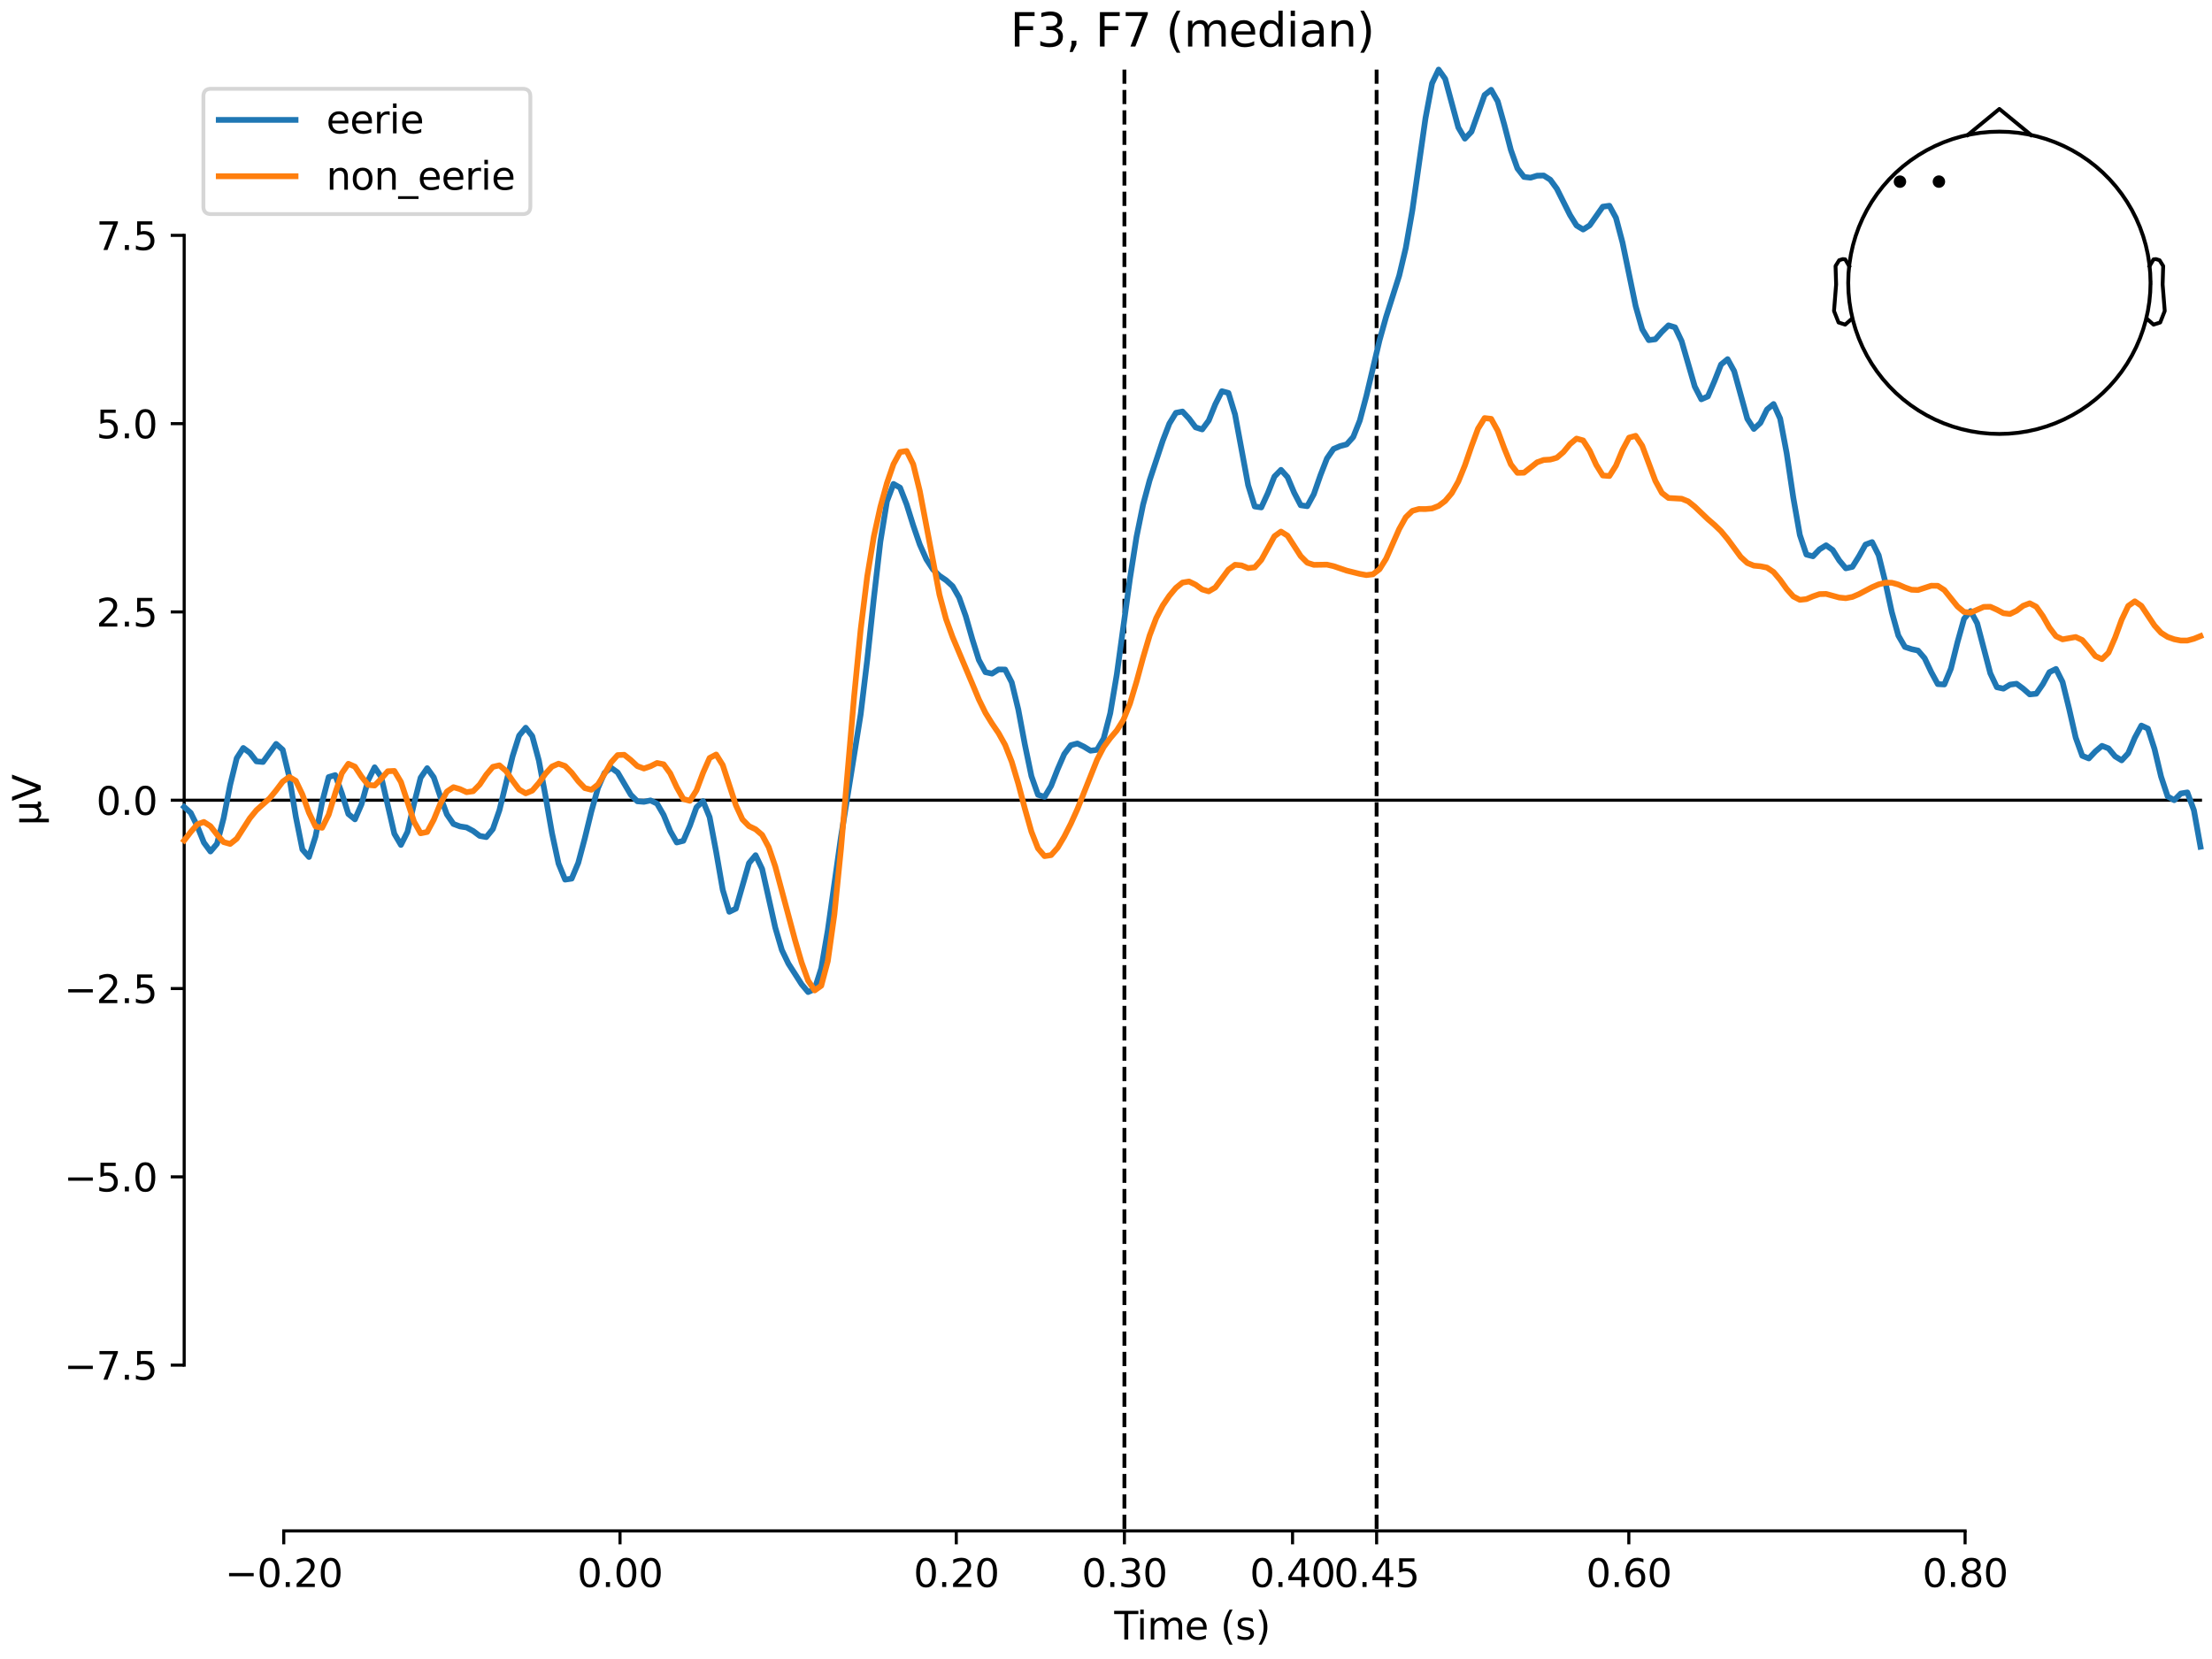 <?xml version="1.0" encoding="utf-8" standalone="no"?>
<!DOCTYPE svg PUBLIC "-//W3C//DTD SVG 1.1//EN"
  "http://www.w3.org/Graphics/SVG/1.1/DTD/svg11.dtd">
<svg xmlns:xlink="http://www.w3.org/1999/xlink" width="576pt" height="432pt" viewBox="0 0 576 432" xmlns="http://www.w3.org/2000/svg" version="1.1">
 <defs>
  <style type="text/css">*{stroke-linejoin: round; stroke-linecap: butt}</style>
 </defs>
 <g id="figure_1">
  <g id="patch_1">
   <path d="M 0 432 
L 576 432 
L 576 0 
L 0 0 
z
" style="fill: #ffffff"/>
  </g>
  <g id="axes_1">
   <g id="patch_2">
    <path d="M 47.961 398.644 
L 573 398.644 
L 573 18.118 
L 47.961 18.118 
L 47.961 398.644 
z
" style="fill: none; opacity: 0"/>
   </g>
   <g id="patch_3">
    <path d="M 47.961 355.47 
L 47.961 61.292 
" style="fill: none; stroke: #000000; stroke-width: 0.8; stroke-linejoin: miter; stroke-linecap: square"/>
   </g>
   <g id="LineCollection_1">
    <path d="M 292.797 18.118 
L 292.797 398.644 
" clip-path="url(#p9b2e84b2e7)" style="fill: none; stroke-dasharray: 3.7,1.6; stroke-dashoffset: 0; stroke: #000000"/>
    <path d="M 358.469 18.118 
L 358.469 398.644 
" clip-path="url(#p9b2e84b2e7)" style="fill: none; stroke-dasharray: 3.7,1.6; stroke-dashoffset: 0; stroke: #000000"/>
   </g>
   <g id="matplotlib.axis_1">
    <g id="xtick_1">
     <g id="line2d_1">
      <defs>
       <path id="mfb3f287a64" d="M 0 0 
L 0 3.5 
" style="stroke: #000000; stroke-width: 0.8"/>
      </defs>
      <g>
       <use xlink:href="#mfb3f287a64" x="73.888" y="398.644" style="stroke: #000000; stroke-width: 0.8"/>
      </g>
     </g>
     <g id="text_1">
      <!-- −0.20 -->
      <g transform="translate(58.566 413.242) scale(0.1 -0.1)">
       <defs>
        <path id="DejaVuSans-2212" d="M 678 2272 
L 4684 2272 
L 4684 1741 
L 678 1741 
L 678 2272 
z
" transform="scale(0.016)"/>
        <path id="DejaVuSans-30" d="M 2034 4250 
Q 1547 4250 1301 3770 
Q 1056 3291 1056 2328 
Q 1056 1369 1301 889 
Q 1547 409 2034 409 
Q 2525 409 2770 889 
Q 3016 1369 3016 2328 
Q 3016 3291 2770 3770 
Q 2525 4250 2034 4250 
z
M 2034 4750 
Q 2819 4750 3233 4129 
Q 3647 3509 3647 2328 
Q 3647 1150 3233 529 
Q 2819 -91 2034 -91 
Q 1250 -91 836 529 
Q 422 1150 422 2328 
Q 422 3509 836 4129 
Q 1250 4750 2034 4750 
z
" transform="scale(0.016)"/>
        <path id="DejaVuSans-2e" d="M 684 794 
L 1344 794 
L 1344 0 
L 684 0 
L 684 794 
z
" transform="scale(0.016)"/>
        <path id="DejaVuSans-32" d="M 1228 531 
L 3431 531 
L 3431 0 
L 469 0 
L 469 531 
Q 828 903 1448 1529 
Q 2069 2156 2228 2338 
Q 2531 2678 2651 2914 
Q 2772 3150 2772 3378 
Q 2772 3750 2511 3984 
Q 2250 4219 1831 4219 
Q 1534 4219 1204 4116 
Q 875 4013 500 3803 
L 500 4441 
Q 881 4594 1212 4672 
Q 1544 4750 1819 4750 
Q 2544 4750 2975 4387 
Q 3406 4025 3406 3419 
Q 3406 3131 3298 2873 
Q 3191 2616 2906 2266 
Q 2828 2175 2409 1742 
Q 1991 1309 1228 531 
z
" transform="scale(0.016)"/>
       </defs>
       <use xlink:href="#DejaVuSans-2212"/>
       <use xlink:href="#DejaVuSans-30" transform="translate(83.789 0)"/>
       <use xlink:href="#DejaVuSans-2e" transform="translate(147.412 0)"/>
       <use xlink:href="#DejaVuSans-32" transform="translate(179.199 0)"/>
       <use xlink:href="#DejaVuSans-30" transform="translate(242.822 0)"/>
      </g>
     </g>
    </g>
    <g id="xtick_2">
     <g id="line2d_2">
      <g>
       <use xlink:href="#mfb3f287a64" x="161.452" y="398.644" style="stroke: #000000; stroke-width: 0.8"/>
      </g>
     </g>
     <g id="text_2">
      <!-- 0.00 -->
      <g transform="translate(150.319 413.242) scale(0.1 -0.1)">
       <use xlink:href="#DejaVuSans-30"/>
       <use xlink:href="#DejaVuSans-2e" transform="translate(63.623 0)"/>
       <use xlink:href="#DejaVuSans-30" transform="translate(95.41 0)"/>
       <use xlink:href="#DejaVuSans-30" transform="translate(159.033 0)"/>
      </g>
     </g>
    </g>
    <g id="xtick_3">
     <g id="line2d_3">
      <g>
       <use xlink:href="#mfb3f287a64" x="249.015" y="398.644" style="stroke: #000000; stroke-width: 0.8"/>
      </g>
     </g>
     <g id="text_3">
      <!-- 0.20 -->
      <g transform="translate(237.882 413.242) scale(0.1 -0.1)">
       <use xlink:href="#DejaVuSans-30"/>
       <use xlink:href="#DejaVuSans-2e" transform="translate(63.623 0)"/>
       <use xlink:href="#DejaVuSans-32" transform="translate(95.41 0)"/>
       <use xlink:href="#DejaVuSans-30" transform="translate(159.033 0)"/>
      </g>
     </g>
    </g>
    <g id="xtick_4">
     <g id="line2d_4">
      <g>
       <use xlink:href="#mfb3f287a64" x="292.797" y="398.644" style="stroke: #000000; stroke-width: 0.8"/>
      </g>
     </g>
     <g id="text_4">
      <!-- 0.30 -->
      <g transform="translate(281.664 413.242) scale(0.1 -0.1)">
       <defs>
        <path id="DejaVuSans-33" d="M 2597 2516 
Q 3050 2419 3304 2112 
Q 3559 1806 3559 1356 
Q 3559 666 3084 287 
Q 2609 -91 1734 -91 
Q 1441 -91 1130 -33 
Q 819 25 488 141 
L 488 750 
Q 750 597 1062 519 
Q 1375 441 1716 441 
Q 2309 441 2620 675 
Q 2931 909 2931 1356 
Q 2931 1769 2642 2001 
Q 2353 2234 1838 2234 
L 1294 2234 
L 1294 2753 
L 1863 2753 
Q 2328 2753 2575 2939 
Q 2822 3125 2822 3475 
Q 2822 3834 2567 4026 
Q 2313 4219 1838 4219 
Q 1578 4219 1281 4162 
Q 984 4106 628 3988 
L 628 4550 
Q 988 4650 1302 4700 
Q 1616 4750 1894 4750 
Q 2613 4750 3031 4423 
Q 3450 4097 3450 3541 
Q 3450 3153 3228 2886 
Q 3006 2619 2597 2516 
z
" transform="scale(0.016)"/>
       </defs>
       <use xlink:href="#DejaVuSans-30"/>
       <use xlink:href="#DejaVuSans-2e" transform="translate(63.623 0)"/>
       <use xlink:href="#DejaVuSans-33" transform="translate(95.41 0)"/>
       <use xlink:href="#DejaVuSans-30" transform="translate(159.033 0)"/>
      </g>
     </g>
    </g>
    <g id="xtick_5">
     <g id="line2d_5">
      <g>
       <use xlink:href="#mfb3f287a64" x="336.578" y="398.644" style="stroke: #000000; stroke-width: 0.8"/>
      </g>
     </g>
     <g id="text_5">
      <!-- 0.40 -->
      <g transform="translate(325.446 413.242) scale(0.1 -0.1)">
       <defs>
        <path id="DejaVuSans-34" d="M 2419 4116 
L 825 1625 
L 2419 1625 
L 2419 4116 
z
M 2253 4666 
L 3047 4666 
L 3047 1625 
L 3713 1625 
L 3713 1100 
L 3047 1100 
L 3047 0 
L 2419 0 
L 2419 1100 
L 313 1100 
L 313 1709 
L 2253 4666 
z
" transform="scale(0.016)"/>
       </defs>
       <use xlink:href="#DejaVuSans-30"/>
       <use xlink:href="#DejaVuSans-2e" transform="translate(63.623 0)"/>
       <use xlink:href="#DejaVuSans-34" transform="translate(95.41 0)"/>
       <use xlink:href="#DejaVuSans-30" transform="translate(159.033 0)"/>
      </g>
     </g>
    </g>
    <g id="xtick_6">
     <g id="line2d_6">
      <g>
       <use xlink:href="#mfb3f287a64" x="358.469" y="398.644" style="stroke: #000000; stroke-width: 0.8"/>
      </g>
     </g>
     <g id="text_6">
      <!-- 0.45 -->
      <g transform="translate(347.337 413.242) scale(0.1 -0.1)">
       <defs>
        <path id="DejaVuSans-35" d="M 691 4666 
L 3169 4666 
L 3169 4134 
L 1269 4134 
L 1269 2991 
Q 1406 3038 1543 3061 
Q 1681 3084 1819 3084 
Q 2600 3084 3056 2656 
Q 3513 2228 3513 1497 
Q 3513 744 3044 326 
Q 2575 -91 1722 -91 
Q 1428 -91 1123 -41 
Q 819 9 494 109 
L 494 744 
Q 775 591 1075 516 
Q 1375 441 1709 441 
Q 2250 441 2565 725 
Q 2881 1009 2881 1497 
Q 2881 1984 2565 2268 
Q 2250 2553 1709 2553 
Q 1456 2553 1204 2497 
Q 953 2441 691 2322 
L 691 4666 
z
" transform="scale(0.016)"/>
       </defs>
       <use xlink:href="#DejaVuSans-30"/>
       <use xlink:href="#DejaVuSans-2e" transform="translate(63.623 0)"/>
       <use xlink:href="#DejaVuSans-34" transform="translate(95.41 0)"/>
       <use xlink:href="#DejaVuSans-35" transform="translate(159.033 0)"/>
      </g>
     </g>
    </g>
    <g id="xtick_7">
     <g id="line2d_7">
      <g>
       <use xlink:href="#mfb3f287a64" x="424.142" y="398.644" style="stroke: #000000; stroke-width: 0.8"/>
      </g>
     </g>
     <g id="text_7">
      <!-- 0.60 -->
      <g transform="translate(413.009 413.242) scale(0.1 -0.1)">
       <defs>
        <path id="DejaVuSans-36" d="M 2113 2584 
Q 1688 2584 1439 2293 
Q 1191 2003 1191 1497 
Q 1191 994 1439 701 
Q 1688 409 2113 409 
Q 2538 409 2786 701 
Q 3034 994 3034 1497 
Q 3034 2003 2786 2293 
Q 2538 2584 2113 2584 
z
M 3366 4563 
L 3366 3988 
Q 3128 4100 2886 4159 
Q 2644 4219 2406 4219 
Q 1781 4219 1451 3797 
Q 1122 3375 1075 2522 
Q 1259 2794 1537 2939 
Q 1816 3084 2150 3084 
Q 2853 3084 3261 2657 
Q 3669 2231 3669 1497 
Q 3669 778 3244 343 
Q 2819 -91 2113 -91 
Q 1303 -91 875 529 
Q 447 1150 447 2328 
Q 447 3434 972 4092 
Q 1497 4750 2381 4750 
Q 2619 4750 2861 4703 
Q 3103 4656 3366 4563 
z
" transform="scale(0.016)"/>
       </defs>
       <use xlink:href="#DejaVuSans-30"/>
       <use xlink:href="#DejaVuSans-2e" transform="translate(63.623 0)"/>
       <use xlink:href="#DejaVuSans-36" transform="translate(95.41 0)"/>
       <use xlink:href="#DejaVuSans-30" transform="translate(159.033 0)"/>
      </g>
     </g>
    </g>
    <g id="xtick_8">
     <g id="line2d_8">
      <g>
       <use xlink:href="#mfb3f287a64" x="511.705" y="398.644" style="stroke: #000000; stroke-width: 0.8"/>
      </g>
     </g>
     <g id="text_8">
      <!-- 0.80 -->
      <g transform="translate(500.573 413.242) scale(0.1 -0.1)">
       <defs>
        <path id="DejaVuSans-38" d="M 2034 2216 
Q 1584 2216 1326 1975 
Q 1069 1734 1069 1313 
Q 1069 891 1326 650 
Q 1584 409 2034 409 
Q 2484 409 2743 651 
Q 3003 894 3003 1313 
Q 3003 1734 2745 1975 
Q 2488 2216 2034 2216 
z
M 1403 2484 
Q 997 2584 770 2862 
Q 544 3141 544 3541 
Q 544 4100 942 4425 
Q 1341 4750 2034 4750 
Q 2731 4750 3128 4425 
Q 3525 4100 3525 3541 
Q 3525 3141 3298 2862 
Q 3072 2584 2669 2484 
Q 3125 2378 3379 2068 
Q 3634 1759 3634 1313 
Q 3634 634 3220 271 
Q 2806 -91 2034 -91 
Q 1263 -91 848 271 
Q 434 634 434 1313 
Q 434 1759 690 2068 
Q 947 2378 1403 2484 
z
M 1172 3481 
Q 1172 3119 1398 2916 
Q 1625 2713 2034 2713 
Q 2441 2713 2670 2916 
Q 2900 3119 2900 3481 
Q 2900 3844 2670 4047 
Q 2441 4250 2034 4250 
Q 1625 4250 1398 4047 
Q 1172 3844 1172 3481 
z
" transform="scale(0.016)"/>
       </defs>
       <use xlink:href="#DejaVuSans-30"/>
       <use xlink:href="#DejaVuSans-2e" transform="translate(63.623 0)"/>
       <use xlink:href="#DejaVuSans-38" transform="translate(95.41 0)"/>
       <use xlink:href="#DejaVuSans-30" transform="translate(159.033 0)"/>
      </g>
     </g>
    </g>
    <g id="text_9">
     <!-- Time (s) -->
     <g transform="translate(290.152 426.92) scale(0.1 -0.1)">
      <defs>
       <path id="DejaVuSans-54" d="M -19 4666 
L 3928 4666 
L 3928 4134 
L 2272 4134 
L 2272 0 
L 1638 0 
L 1638 4134 
L -19 4134 
L -19 4666 
z
" transform="scale(0.016)"/>
       <path id="DejaVuSans-69" d="M 603 3500 
L 1178 3500 
L 1178 0 
L 603 0 
L 603 3500 
z
M 603 4863 
L 1178 4863 
L 1178 4134 
L 603 4134 
L 603 4863 
z
" transform="scale(0.016)"/>
       <path id="DejaVuSans-6d" d="M 3328 2828 
Q 3544 3216 3844 3400 
Q 4144 3584 4550 3584 
Q 5097 3584 5394 3201 
Q 5691 2819 5691 2113 
L 5691 0 
L 5113 0 
L 5113 2094 
Q 5113 2597 4934 2840 
Q 4756 3084 4391 3084 
Q 3944 3084 3684 2787 
Q 3425 2491 3425 1978 
L 3425 0 
L 2847 0 
L 2847 2094 
Q 2847 2600 2669 2842 
Q 2491 3084 2119 3084 
Q 1678 3084 1418 2786 
Q 1159 2488 1159 1978 
L 1159 0 
L 581 0 
L 581 3500 
L 1159 3500 
L 1159 2956 
Q 1356 3278 1631 3431 
Q 1906 3584 2284 3584 
Q 2666 3584 2933 3390 
Q 3200 3197 3328 2828 
z
" transform="scale(0.016)"/>
       <path id="DejaVuSans-65" d="M 3597 1894 
L 3597 1613 
L 953 1613 
Q 991 1019 1311 708 
Q 1631 397 2203 397 
Q 2534 397 2845 478 
Q 3156 559 3463 722 
L 3463 178 
Q 3153 47 2828 -22 
Q 2503 -91 2169 -91 
Q 1331 -91 842 396 
Q 353 884 353 1716 
Q 353 2575 817 3079 
Q 1281 3584 2069 3584 
Q 2775 3584 3186 3129 
Q 3597 2675 3597 1894 
z
M 3022 2063 
Q 3016 2534 2758 2815 
Q 2500 3097 2075 3097 
Q 1594 3097 1305 2825 
Q 1016 2553 972 2059 
L 3022 2063 
z
" transform="scale(0.016)"/>
       <path id="DejaVuSans-20" transform="scale(0.016)"/>
       <path id="DejaVuSans-28" d="M 1984 4856 
Q 1566 4138 1362 3434 
Q 1159 2731 1159 2009 
Q 1159 1288 1364 580 
Q 1569 -128 1984 -844 
L 1484 -844 
Q 1016 -109 783 600 
Q 550 1309 550 2009 
Q 550 2706 781 3412 
Q 1013 4119 1484 4856 
L 1984 4856 
z
" transform="scale(0.016)"/>
       <path id="DejaVuSans-73" d="M 2834 3397 
L 2834 2853 
Q 2591 2978 2328 3040 
Q 2066 3103 1784 3103 
Q 1356 3103 1142 2972 
Q 928 2841 928 2578 
Q 928 2378 1081 2264 
Q 1234 2150 1697 2047 
L 1894 2003 
Q 2506 1872 2764 1633 
Q 3022 1394 3022 966 
Q 3022 478 2636 193 
Q 2250 -91 1575 -91 
Q 1294 -91 989 -36 
Q 684 19 347 128 
L 347 722 
Q 666 556 975 473 
Q 1284 391 1588 391 
Q 1994 391 2212 530 
Q 2431 669 2431 922 
Q 2431 1156 2273 1281 
Q 2116 1406 1581 1522 
L 1381 1569 
Q 847 1681 609 1914 
Q 372 2147 372 2553 
Q 372 3047 722 3315 
Q 1072 3584 1716 3584 
Q 2034 3584 2315 3537 
Q 2597 3491 2834 3397 
z
" transform="scale(0.016)"/>
       <path id="DejaVuSans-29" d="M 513 4856 
L 1013 4856 
Q 1481 4119 1714 3412 
Q 1947 2706 1947 2009 
Q 1947 1309 1714 600 
Q 1481 -109 1013 -844 
L 513 -844 
Q 928 -128 1133 580 
Q 1338 1288 1338 2009 
Q 1338 2731 1133 3434 
Q 928 4138 513 4856 
z
" transform="scale(0.016)"/>
      </defs>
      <use xlink:href="#DejaVuSans-54"/>
      <use xlink:href="#DejaVuSans-69" transform="translate(57.959 0)"/>
      <use xlink:href="#DejaVuSans-6d" transform="translate(85.742 0)"/>
      <use xlink:href="#DejaVuSans-65" transform="translate(183.154 0)"/>
      <use xlink:href="#DejaVuSans-20" transform="translate(244.678 0)"/>
      <use xlink:href="#DejaVuSans-28" transform="translate(276.465 0)"/>
      <use xlink:href="#DejaVuSans-73" transform="translate(315.479 0)"/>
      <use xlink:href="#DejaVuSans-29" transform="translate(367.578 0)"/>
     </g>
    </g>
   </g>
   <g id="matplotlib.axis_2">
    <g id="ytick_1">
     <g id="line2d_9">
      <defs>
       <path id="m2c5fe4665e" d="M 0 0 
L -3.5 0 
" style="stroke: #000000; stroke-width: 0.8"/>
      </defs>
      <g>
       <use xlink:href="#m2c5fe4665e" x="47.961" y="355.47" style="stroke: #000000; stroke-width: 0.8"/>
      </g>
     </g>
     <g id="text_10">
      <!-- −7.5 -->
      <g transform="translate(16.678 359.269) scale(0.1 -0.1)">
       <defs>
        <path id="DejaVuSans-37" d="M 525 4666 
L 3525 4666 
L 3525 4397 
L 1831 0 
L 1172 0 
L 2766 4134 
L 525 4134 
L 525 4666 
z
" transform="scale(0.016)"/>
       </defs>
       <use xlink:href="#DejaVuSans-2212"/>
       <use xlink:href="#DejaVuSans-37" transform="translate(83.789 0)"/>
       <use xlink:href="#DejaVuSans-2e" transform="translate(147.412 0)"/>
       <use xlink:href="#DejaVuSans-35" transform="translate(179.199 0)"/>
      </g>
     </g>
    </g>
    <g id="ytick_2">
     <g id="line2d_10">
      <g>
       <use xlink:href="#m2c5fe4665e" x="47.961" y="306.44" style="stroke: #000000; stroke-width: 0.8"/>
      </g>
     </g>
     <g id="text_11">
      <!-- −5.0 -->
      <g transform="translate(16.678 310.24) scale(0.1 -0.1)">
       <use xlink:href="#DejaVuSans-2212"/>
       <use xlink:href="#DejaVuSans-35" transform="translate(83.789 0)"/>
       <use xlink:href="#DejaVuSans-2e" transform="translate(147.412 0)"/>
       <use xlink:href="#DejaVuSans-30" transform="translate(179.199 0)"/>
      </g>
     </g>
    </g>
    <g id="ytick_3">
     <g id="line2d_11">
      <g>
       <use xlink:href="#m2c5fe4665e" x="47.961" y="257.411" style="stroke: #000000; stroke-width: 0.8"/>
      </g>
     </g>
     <g id="text_12">
      <!-- −2.5 -->
      <g transform="translate(16.678 261.21) scale(0.1 -0.1)">
       <use xlink:href="#DejaVuSans-2212"/>
       <use xlink:href="#DejaVuSans-32" transform="translate(83.789 0)"/>
       <use xlink:href="#DejaVuSans-2e" transform="translate(147.412 0)"/>
       <use xlink:href="#DejaVuSans-35" transform="translate(179.199 0)"/>
      </g>
     </g>
    </g>
    <g id="ytick_4">
     <g id="line2d_12">
      <g>
       <use xlink:href="#m2c5fe4665e" x="47.961" y="208.381" style="stroke: #000000; stroke-width: 0.8"/>
      </g>
     </g>
     <g id="text_13">
      <!-- 0.0 -->
      <g transform="translate(25.058 212.18) scale(0.1 -0.1)">
       <use xlink:href="#DejaVuSans-30"/>
       <use xlink:href="#DejaVuSans-2e" transform="translate(63.623 0)"/>
       <use xlink:href="#DejaVuSans-30" transform="translate(95.41 0)"/>
      </g>
     </g>
    </g>
    <g id="ytick_5">
     <g id="line2d_13">
      <g>
       <use xlink:href="#m2c5fe4665e" x="47.961" y="159.351" style="stroke: #000000; stroke-width: 0.8"/>
      </g>
     </g>
     <g id="text_14">
      <!-- 2.5 -->
      <g transform="translate(25.058 163.15) scale(0.1 -0.1)">
       <use xlink:href="#DejaVuSans-32"/>
       <use xlink:href="#DejaVuSans-2e" transform="translate(63.623 0)"/>
       <use xlink:href="#DejaVuSans-35" transform="translate(95.41 0)"/>
      </g>
     </g>
    </g>
    <g id="ytick_6">
     <g id="line2d_14">
      <g>
       <use xlink:href="#m2c5fe4665e" x="47.961" y="110.321" style="stroke: #000000; stroke-width: 0.8"/>
      </g>
     </g>
     <g id="text_15">
      <!-- 5.0 -->
      <g transform="translate(25.058 114.121) scale(0.1 -0.1)">
       <use xlink:href="#DejaVuSans-35"/>
       <use xlink:href="#DejaVuSans-2e" transform="translate(63.623 0)"/>
       <use xlink:href="#DejaVuSans-30" transform="translate(95.41 0)"/>
      </g>
     </g>
    </g>
    <g id="ytick_7">
     <g id="line2d_15">
      <g>
       <use xlink:href="#m2c5fe4665e" x="47.961" y="61.292" style="stroke: #000000; stroke-width: 0.8"/>
      </g>
     </g>
     <g id="text_16">
      <!-- 7.5 -->
      <g transform="translate(25.058 65.091) scale(0.1 -0.1)">
       <use xlink:href="#DejaVuSans-37"/>
       <use xlink:href="#DejaVuSans-2e" transform="translate(63.623 0)"/>
       <use xlink:href="#DejaVuSans-35" transform="translate(95.41 0)"/>
      </g>
     </g>
    </g>
    <g id="text_17">
     <!-- µV -->
     <g transform="translate(10.599 214.982) rotate(-90) scale(0.1 -0.1)">
      <defs>
       <path id="DejaVuSans-b5" d="M 544 -1331 
L 544 3500 
L 1119 3500 
L 1119 1325 
Q 1119 872 1334 640 
Q 1550 409 1972 409 
Q 2434 409 2667 671 
Q 2900 934 2900 1459 
L 2900 3500 
L 3475 3500 
L 3475 806 
Q 3475 619 3529 530 
Q 3584 441 3700 441 
Q 3728 441 3778 458 
Q 3828 475 3916 513 
L 3916 50 
Q 3788 -22 3673 -56 
Q 3559 -91 3450 -91 
Q 3234 -91 3106 31 
Q 2978 153 2931 403 
Q 2775 156 2548 32 
Q 2322 -91 2016 -91 
Q 1697 -91 1473 31 
Q 1250 153 1119 397 
L 1119 -1331 
L 544 -1331 
z
" transform="scale(0.016)"/>
       <path id="DejaVuSans-56" d="M 1831 0 
L 50 4666 
L 709 4666 
L 2188 738 
L 3669 4666 
L 4325 4666 
L 2547 0 
L 1831 0 
z
" transform="scale(0.016)"/>
      </defs>
      <use xlink:href="#DejaVuSans-b5"/>
      <use xlink:href="#DejaVuSans-56" transform="translate(63.623 0)"/>
     </g>
    </g>
   </g>
   <g id="patch_4">
    <path d="M 73.888 398.644 
L 511.705 398.644 
" style="fill: none; stroke: #000000; stroke-width: 0.8; stroke-linejoin: miter; stroke-linecap: square"/>
   </g>
   <g id="patch_5">
    <path d="M 47.961 208.381 
L 573 208.381 
" style="fill: none; stroke: #000000; stroke-width: 0.8; stroke-linejoin: miter; stroke-linecap: square"/>
   </g>
   <g id="text_18">
    <!-- F3, F7 (median) -->
    <g transform="translate(263.05 12.118) scale(0.12 -0.12)">
     <defs>
      <path id="DejaVuSans-46" d="M 628 4666 
L 3309 4666 
L 3309 4134 
L 1259 4134 
L 1259 2759 
L 3109 2759 
L 3109 2228 
L 1259 2228 
L 1259 0 
L 628 0 
L 628 4666 
z
" transform="scale(0.016)"/>
      <path id="DejaVuSans-2c" d="M 750 794 
L 1409 794 
L 1409 256 
L 897 -744 
L 494 -744 
L 750 256 
L 750 794 
z
" transform="scale(0.016)"/>
      <path id="DejaVuSans-64" d="M 2906 2969 
L 2906 4863 
L 3481 4863 
L 3481 0 
L 2906 0 
L 2906 525 
Q 2725 213 2448 61 
Q 2172 -91 1784 -91 
Q 1150 -91 751 415 
Q 353 922 353 1747 
Q 353 2572 751 3078 
Q 1150 3584 1784 3584 
Q 2172 3584 2448 3432 
Q 2725 3281 2906 2969 
z
M 947 1747 
Q 947 1113 1208 752 
Q 1469 391 1925 391 
Q 2381 391 2643 752 
Q 2906 1113 2906 1747 
Q 2906 2381 2643 2742 
Q 2381 3103 1925 3103 
Q 1469 3103 1208 2742 
Q 947 2381 947 1747 
z
" transform="scale(0.016)"/>
      <path id="DejaVuSans-61" d="M 2194 1759 
Q 1497 1759 1228 1600 
Q 959 1441 959 1056 
Q 959 750 1161 570 
Q 1363 391 1709 391 
Q 2188 391 2477 730 
Q 2766 1069 2766 1631 
L 2766 1759 
L 2194 1759 
z
M 3341 1997 
L 3341 0 
L 2766 0 
L 2766 531 
Q 2569 213 2275 61 
Q 1981 -91 1556 -91 
Q 1019 -91 701 211 
Q 384 513 384 1019 
Q 384 1609 779 1909 
Q 1175 2209 1959 2209 
L 2766 2209 
L 2766 2266 
Q 2766 2663 2505 2880 
Q 2244 3097 1772 3097 
Q 1472 3097 1187 3025 
Q 903 2953 641 2809 
L 641 3341 
Q 956 3463 1253 3523 
Q 1550 3584 1831 3584 
Q 2591 3584 2966 3190 
Q 3341 2797 3341 1997 
z
" transform="scale(0.016)"/>
      <path id="DejaVuSans-6e" d="M 3513 2113 
L 3513 0 
L 2938 0 
L 2938 2094 
Q 2938 2591 2744 2837 
Q 2550 3084 2163 3084 
Q 1697 3084 1428 2787 
Q 1159 2491 1159 1978 
L 1159 0 
L 581 0 
L 581 3500 
L 1159 3500 
L 1159 2956 
Q 1366 3272 1645 3428 
Q 1925 3584 2291 3584 
Q 2894 3584 3203 3211 
Q 3513 2838 3513 2113 
z
" transform="scale(0.016)"/>
     </defs>
     <use xlink:href="#DejaVuSans-46"/>
     <use xlink:href="#DejaVuSans-33" transform="translate(57.52 0)"/>
     <use xlink:href="#DejaVuSans-2c" transform="translate(121.143 0)"/>
     <use xlink:href="#DejaVuSans-20" transform="translate(152.93 0)"/>
     <use xlink:href="#DejaVuSans-46" transform="translate(184.717 0)"/>
     <use xlink:href="#DejaVuSans-37" transform="translate(242.236 0)"/>
     <use xlink:href="#DejaVuSans-20" transform="translate(305.859 0)"/>
     <use xlink:href="#DejaVuSans-28" transform="translate(337.646 0)"/>
     <use xlink:href="#DejaVuSans-6d" transform="translate(376.66 0)"/>
     <use xlink:href="#DejaVuSans-65" transform="translate(474.072 0)"/>
     <use xlink:href="#DejaVuSans-64" transform="translate(535.596 0)"/>
     <use xlink:href="#DejaVuSans-69" transform="translate(599.072 0)"/>
     <use xlink:href="#DejaVuSans-61" transform="translate(626.855 0)"/>
     <use xlink:href="#DejaVuSans-6e" transform="translate(688.135 0)"/>
     <use xlink:href="#DejaVuSans-29" transform="translate(751.514 0)"/>
    </g>
   </g>
   <g id="legend_1">
    <g id="patch_6">
     <path d="M 54.961 55.753 
L 136.103 55.753 
Q 138.103 55.753 138.103 53.753 
L 138.103 25.118 
Q 138.103 23.118 136.103 23.118 
L 54.961 23.118 
Q 52.961 23.118 52.961 25.118 
L 52.961 53.753 
Q 52.961 55.753 54.961 55.753 
z
" style="fill: #ffffff; opacity: 0.8; stroke: #cccccc; stroke-linejoin: miter"/>
    </g>
    <g id="line2d_16">
     <path d="M 56.961 31.217 
L 66.961 31.217 
L 76.961 31.217 
" style="fill: none; stroke: #1f77b4; stroke-width: 1.5; stroke-linecap: square"/>
    </g>
    <g id="text_19">
     <!-- eerie -->
     <g transform="translate(84.961 34.717) scale(0.1 -0.1)">
      <defs>
       <path id="DejaVuSans-72" d="M 2631 2963 
Q 2534 3019 2420 3045 
Q 2306 3072 2169 3072 
Q 1681 3072 1420 2755 
Q 1159 2438 1159 1844 
L 1159 0 
L 581 0 
L 581 3500 
L 1159 3500 
L 1159 2956 
Q 1341 3275 1631 3429 
Q 1922 3584 2338 3584 
Q 2397 3584 2469 3576 
Q 2541 3569 2628 3553 
L 2631 2963 
z
" transform="scale(0.016)"/>
      </defs>
      <use xlink:href="#DejaVuSans-65"/>
      <use xlink:href="#DejaVuSans-65" transform="translate(61.523 0)"/>
      <use xlink:href="#DejaVuSans-72" transform="translate(123.047 0)"/>
      <use xlink:href="#DejaVuSans-69" transform="translate(164.16 0)"/>
      <use xlink:href="#DejaVuSans-65" transform="translate(191.943 0)"/>
     </g>
    </g>
    <g id="line2d_17">
     <path d="M 56.961 45.895 
L 66.961 45.895 
L 76.961 45.895 
" style="fill: none; stroke: #ff7f0e; stroke-width: 1.5; stroke-linecap: square"/>
    </g>
    <g id="text_20">
     <!-- non_eerie -->
     <g transform="translate(84.961 49.395) scale(0.1 -0.1)">
      <defs>
       <path id="DejaVuSans-6f" d="M 1959 3097 
Q 1497 3097 1228 2736 
Q 959 2375 959 1747 
Q 959 1119 1226 758 
Q 1494 397 1959 397 
Q 2419 397 2687 759 
Q 2956 1122 2956 1747 
Q 2956 2369 2687 2733 
Q 2419 3097 1959 3097 
z
M 1959 3584 
Q 2709 3584 3137 3096 
Q 3566 2609 3566 1747 
Q 3566 888 3137 398 
Q 2709 -91 1959 -91 
Q 1206 -91 779 398 
Q 353 888 353 1747 
Q 353 2609 779 3096 
Q 1206 3584 1959 3584 
z
" transform="scale(0.016)"/>
       <path id="DejaVuSans-5f" d="M 3263 -1063 
L 3263 -1509 
L -63 -1509 
L -63 -1063 
L 3263 -1063 
z
" transform="scale(0.016)"/>
      </defs>
      <use xlink:href="#DejaVuSans-6e"/>
      <use xlink:href="#DejaVuSans-6f" transform="translate(63.379 0)"/>
      <use xlink:href="#DejaVuSans-6e" transform="translate(124.561 0)"/>
      <use xlink:href="#DejaVuSans-5f" transform="translate(187.939 0)"/>
      <use xlink:href="#DejaVuSans-65" transform="translate(237.939 0)"/>
      <use xlink:href="#DejaVuSans-65" transform="translate(299.463 0)"/>
      <use xlink:href="#DejaVuSans-72" transform="translate(360.986 0)"/>
      <use xlink:href="#DejaVuSans-69" transform="translate(402.1 0)"/>
      <use xlink:href="#DejaVuSans-65" transform="translate(429.883 0)"/>
     </g>
    </g>
   </g>
   <g id="line2d_18">
    <path d="M 47.961 210.12 
L 49.671 211.665 
L 51.382 215.149 
L 53.092 219.403 
L 54.802 221.726 
L 56.512 219.713 
L 58.223 213.089 
L 59.933 204.39 
L 61.643 197.433 
L 63.353 194.774 
L 65.063 196.034 
L 66.774 198.253 
L 68.484 198.419 
L 71.904 193.714 
L 73.615 195.24 
L 75.325 202.307 
L 77.035 212.694 
L 78.745 221.208 
L 80.455 223.159 
L 82.166 217.794 
L 83.876 208.916 
L 85.586 202.344 
L 87.296 201.838 
L 89.007 206.558 
L 90.717 211.968 
L 92.427 213.355 
L 94.137 209.421 
L 95.847 203.226 
L 97.558 199.802 
L 99.268 202.305 
L 102.688 217.107 
L 104.399 220.017 
L 106.109 216.608 
L 107.819 209.251 
L 109.529 202.515 
L 111.239 200.03 
L 112.95 202.419 
L 114.66 207.443 
L 116.37 212.067 
L 118.08 214.556 
L 119.791 215.199 
L 121.501 215.464 
L 123.211 216.385 
L 124.921 217.669 
L 126.631 217.976 
L 128.342 215.882 
L 130.052 210.974 
L 133.472 196.948 
L 135.183 191.544 
L 136.893 189.494 
L 138.603 191.693 
L 140.313 198.01 
L 142.023 207.149 
L 143.734 216.939 
L 145.444 224.874 
L 147.154 229.048 
L 148.864 228.79 
L 150.575 224.694 
L 152.285 218.283 
L 153.995 211.282 
L 155.705 205.216 
L 157.415 201.25 
L 159.126 199.923 
L 160.836 201.144 
L 164.256 206.944 
L 165.967 208.653 
L 167.677 208.791 
L 169.387 208.427 
L 171.097 209.26 
L 172.807 212.205 
L 174.518 216.387 
L 176.228 219.384 
L 177.938 218.947 
L 179.648 214.998 
L 181.359 210.217 
L 183.069 208.614 
L 184.779 212.772 
L 186.489 221.843 
L 188.199 231.702 
L 189.91 237.43 
L 191.62 236.61 
L 195.04 224.745 
L 196.751 222.693 
L 198.461 226.276 
L 201.881 241.562 
L 203.592 247.375 
L 205.302 250.931 
L 208.722 256.276 
L 210.432 258.327 
L 212.143 257.545 
L 213.853 252.138 
L 215.563 242.224 
L 218.984 217.957 
L 224.114 186.027 
L 225.824 171.827 
L 227.535 155.887 
L 229.245 141.056 
L 230.955 130.534 
L 232.665 126.016 
L 234.376 126.982 
L 236.086 131.356 
L 237.796 136.813 
L 239.506 141.788 
L 241.216 145.63 
L 242.927 148.265 
L 244.637 149.928 
L 246.347 151.083 
L 248.057 152.639 
L 249.768 155.613 
L 251.478 160.432 
L 253.188 166.427 
L 254.898 171.873 
L 256.608 175.033 
L 258.319 175.407 
L 260.029 174.326 
L 261.739 174.348 
L 263.449 177.677 
L 265.16 184.742 
L 266.87 193.855 
L 268.58 202.097 
L 270.29 206.95 
L 272 207.51 
L 273.711 204.637 
L 275.421 200.284 
L 277.131 196.357 
L 278.841 194.049 
L 280.552 193.602 
L 282.262 194.435 
L 283.972 195.476 
L 285.682 195.245 
L 287.392 192.311 
L 289.103 185.745 
L 290.813 175.62 
L 294.233 150.708 
L 295.944 139.808 
L 297.654 131.407 
L 299.364 125.062 
L 302.784 114.742 
L 304.495 110.304 
L 306.205 107.499 
L 307.915 107.159 
L 309.625 108.993 
L 311.336 111.278 
L 313.046 111.821 
L 314.756 109.502 
L 316.466 105.261 
L 318.176 101.867 
L 319.887 102.323 
L 321.597 107.899 
L 325.017 126.346 
L 326.728 131.885 
L 328.438 132.13 
L 330.148 128.414 
L 331.858 124.095 
L 333.568 122.349 
L 335.279 124.249 
L 336.989 128.285 
L 338.699 131.564 
L 340.409 131.809 
L 342.12 128.679 
L 343.83 123.773 
L 345.54 119.375 
L 347.25 116.898 
L 348.96 116.164 
L 350.671 115.714 
L 352.381 113.793 
L 354.091 109.505 
L 355.801 103.104 
L 359.222 88.622 
L 360.932 82.532 
L 364.353 71.773 
L 366.063 64.567 
L 367.773 54.78 
L 371.193 30.792 
L 372.904 21.712 
L 374.614 18.118 
L 376.324 20.535 
L 379.745 33.185 
L 381.455 36.105 
L 383.165 34.302 
L 386.585 24.739 
L 388.296 23.383 
L 390.006 26.398 
L 391.716 32.471 
L 393.426 39.052 
L 395.137 43.863 
L 396.847 46.071 
L 398.557 46.27 
L 400.267 45.746 
L 401.977 45.706 
L 403.688 46.794 
L 405.398 49.142 
L 408.818 55.969 
L 410.529 58.724 
L 412.239 59.765 
L 413.949 58.688 
L 417.369 53.824 
L 419.08 53.575 
L 420.79 56.711 
L 422.5 63.167 
L 425.921 79.714 
L 427.631 85.736 
L 429.341 88.567 
L 431.051 88.343 
L 432.761 86.389 
L 434.472 84.724 
L 436.182 85.244 
L 437.892 88.832 
L 441.313 100.651 
L 443.023 103.974 
L 444.733 103.221 
L 446.443 99.247 
L 448.153 94.919 
L 449.864 93.524 
L 451.574 96.636 
L 454.994 109.039 
L 456.705 111.694 
L 458.415 110.116 
L 460.125 106.624 
L 461.835 105.209 
L 463.545 108.987 
L 465.256 118.075 
L 466.966 129.563 
L 468.676 139.308 
L 470.386 144.408 
L 472.097 144.85 
L 473.807 143.047 
L 475.517 141.992 
L 477.227 143.216 
L 478.937 145.932 
L 480.648 147.991 
L 482.358 147.606 
L 484.068 144.859 
L 485.778 141.806 
L 487.489 141.161 
L 489.199 144.576 
L 490.909 151.468 
L 492.619 159.368 
L 494.329 165.509 
L 496.04 168.463 
L 497.75 169.032 
L 499.46 169.403 
L 501.17 171.396 
L 502.881 174.993 
L 504.591 178.137 
L 506.301 178.229 
L 508.011 174.113 
L 509.721 167.246 
L 511.432 161.133 
L 513.142 159.12 
L 514.852 162.299 
L 518.273 175.335 
L 519.983 178.952 
L 521.693 179.327 
L 523.403 178.277 
L 525.114 178.048 
L 526.824 179.314 
L 528.534 180.818 
L 530.244 180.642 
L 531.954 178.161 
L 533.665 175.039 
L 535.375 174.193 
L 537.085 177.59 
L 538.795 184.563 
L 540.506 192.068 
L 542.216 196.802 
L 543.926 197.494 
L 545.636 195.667 
L 547.346 194.219 
L 549.057 194.885 
L 550.767 196.959 
L 552.477 197.993 
L 554.187 196.142 
L 555.898 192.112 
L 557.608 188.938 
L 559.318 189.725 
L 561.028 195.035 
L 562.738 202.223 
L 564.449 207.392 
L 566.159 208.361 
L 567.869 206.634 
L 569.579 206.343 
L 571.29 210.988 
L 573 220.49 
L 573 220.49 
" style="fill: none; stroke: #1f77b4; stroke-width: 1.5; stroke-linecap: square"/>
   </g>
   <g id="line2d_19">
    <path d="M 47.961 218.844 
L 49.671 216.637 
L 51.382 214.658 
L 53.092 214.033 
L 54.802 215.132 
L 56.512 217.324 
L 58.223 219.277 
L 59.933 219.759 
L 61.643 218.401 
L 65.063 213.065 
L 66.774 210.968 
L 70.194 207.902 
L 71.904 205.815 
L 73.615 203.543 
L 75.325 202.3 
L 77.035 203.326 
L 78.745 206.88 
L 80.455 211.629 
L 82.166 215.209 
L 83.876 215.551 
L 85.586 212.147 
L 87.296 206.529 
L 89.007 201.36 
L 90.717 198.886 
L 92.427 199.635 
L 94.137 202.221 
L 95.847 204.392 
L 97.558 204.548 
L 99.268 202.794 
L 100.978 200.831 
L 102.688 200.748 
L 104.399 203.62 
L 107.819 213.962 
L 109.529 216.99 
L 111.239 216.641 
L 112.95 213.462 
L 114.66 209.296 
L 116.37 206.127 
L 118.08 204.981 
L 119.791 205.484 
L 121.501 206.279 
L 123.211 206.03 
L 124.921 204.283 
L 126.631 201.722 
L 128.342 199.687 
L 130.052 199.287 
L 131.762 200.748 
L 133.472 203.279 
L 135.183 205.588 
L 136.893 206.583 
L 138.603 205.876 
L 140.313 203.891 
L 142.023 201.499 
L 143.734 199.608 
L 145.444 198.861 
L 147.154 199.46 
L 148.864 201.2 
L 150.575 203.429 
L 152.285 205.214 
L 153.995 205.65 
L 155.705 204.286 
L 157.415 201.533 
L 159.126 198.532 
L 160.836 196.627 
L 162.546 196.546 
L 164.256 197.903 
L 165.967 199.493 
L 167.677 200.12 
L 169.387 199.527 
L 171.097 198.676 
L 172.807 199.021 
L 174.518 201.362 
L 176.228 205.015 
L 177.938 208.054 
L 179.648 208.526 
L 181.359 205.816 
L 183.069 201.247 
L 184.779 197.377 
L 186.489 196.475 
L 188.199 199.216 
L 191.62 209.672 
L 193.33 213.377 
L 195.04 215.123 
L 196.751 215.944 
L 198.461 217.409 
L 200.171 220.604 
L 201.881 225.628 
L 205.302 238.366 
L 207.012 244.741 
L 208.722 250.585 
L 210.432 255.349 
L 212.143 257.904 
L 213.853 256.678 
L 215.563 250.253 
L 217.273 238.089 
L 218.984 221.05 
L 222.404 181.437 
L 224.114 163.969 
L 225.824 150.087 
L 227.535 139.748 
L 229.245 131.992 
L 230.955 125.803 
L 232.665 120.852 
L 234.376 117.703 
L 236.086 117.45 
L 237.796 120.891 
L 239.506 127.843 
L 244.637 154.873 
L 246.347 161.205 
L 248.057 165.902 
L 253.188 178.051 
L 254.898 182.138 
L 256.608 185.625 
L 258.319 188.402 
L 260.029 190.914 
L 261.739 193.991 
L 263.449 198.343 
L 265.16 204.081 
L 266.87 210.552 
L 268.58 216.567 
L 270.29 220.913 
L 272 222.931 
L 273.711 222.665 
L 275.421 220.727 
L 277.131 217.858 
L 278.841 214.485 
L 280.552 210.695 
L 285.682 197.825 
L 287.392 194.544 
L 289.103 192.216 
L 290.813 190.205 
L 292.523 187.469 
L 294.233 183.246 
L 295.944 177.542 
L 297.654 171.243 
L 299.364 165.474 
L 301.074 160.951 
L 302.784 157.658 
L 304.495 155.13 
L 306.205 153.082 
L 307.915 151.704 
L 309.625 151.419 
L 311.336 152.255 
L 313.046 153.491 
L 314.756 153.988 
L 316.466 152.98 
L 319.887 148.333 
L 321.597 147.068 
L 323.307 147.23 
L 325.017 147.933 
L 326.728 147.736 
L 328.438 145.808 
L 331.858 139.633 
L 333.568 138.425 
L 335.279 139.494 
L 338.699 144.808 
L 340.409 146.532 
L 342.12 147.085 
L 345.54 147.032 
L 347.25 147.423 
L 350.671 148.589 
L 354.091 149.44 
L 355.801 149.751 
L 357.512 149.54 
L 359.222 148.23 
L 360.932 145.501 
L 364.353 137.758 
L 366.063 134.688 
L 367.773 133.026 
L 369.483 132.544 
L 371.193 132.558 
L 372.904 132.409 
L 374.614 131.735 
L 376.324 130.449 
L 378.034 128.424 
L 379.745 125.389 
L 381.455 121.197 
L 383.165 116.229 
L 384.875 111.619 
L 386.585 108.868 
L 388.296 109.071 
L 390.006 112.159 
L 391.716 116.768 
L 393.426 120.926 
L 395.137 123.125 
L 396.847 123.084 
L 400.267 120.378 
L 401.977 119.774 
L 403.688 119.669 
L 405.398 119.188 
L 407.108 117.722 
L 408.818 115.647 
L 410.529 114.207 
L 412.239 114.68 
L 413.949 117.344 
L 415.659 121.057 
L 417.369 123.815 
L 419.08 123.954 
L 420.79 121.261 
L 422.5 117.165 
L 424.21 113.96 
L 425.921 113.484 
L 427.631 116.089 
L 431.051 125.216 
L 432.761 128.358 
L 434.472 129.674 
L 437.892 129.87 
L 439.602 130.554 
L 441.313 131.927 
L 444.733 135.195 
L 446.443 136.672 
L 448.153 138.316 
L 449.864 140.375 
L 453.284 145.021 
L 454.994 146.597 
L 456.705 147.293 
L 458.415 147.454 
L 460.125 147.8 
L 461.835 148.954 
L 463.545 150.988 
L 465.256 153.38 
L 466.966 155.31 
L 468.676 156.195 
L 470.386 156.008 
L 472.097 155.283 
L 473.807 154.702 
L 475.517 154.657 
L 478.937 155.595 
L 480.648 155.766 
L 482.358 155.436 
L 484.068 154.706 
L 487.489 152.904 
L 489.199 152.17 
L 490.909 151.743 
L 492.619 151.746 
L 494.329 152.216 
L 496.04 152.966 
L 497.75 153.565 
L 499.46 153.637 
L 502.881 152.527 
L 504.591 152.542 
L 506.301 153.648 
L 509.721 157.918 
L 511.432 159.347 
L 513.142 159.531 
L 516.562 158.033 
L 518.273 157.997 
L 519.983 158.762 
L 521.693 159.676 
L 523.403 159.873 
L 525.114 159.044 
L 526.824 157.746 
L 528.534 157.094 
L 530.244 157.991 
L 531.954 160.419 
L 533.665 163.413 
L 535.375 165.677 
L 537.085 166.481 
L 540.506 165.873 
L 542.216 166.664 
L 543.926 168.669 
L 545.636 170.854 
L 547.346 171.638 
L 549.057 169.961 
L 550.767 166.043 
L 552.477 161.36 
L 554.187 157.788 
L 555.898 156.579 
L 557.608 157.755 
L 561.028 162.894 
L 562.738 164.777 
L 564.449 165.857 
L 566.159 166.461 
L 567.869 166.796 
L 569.579 166.796 
L 571.29 166.332 
L 573 165.637 
L 573 165.637 
" style="fill: none; stroke: #ff7f0e; stroke-width: 1.5; stroke-linecap: square"/>
   </g>
  </g>
  <g id="axes_2">
   <g id="PathCollection_1">
    <defs>
     <path id="C0_0_06ff978001" d="M 0 1.118 
C 0.297 1.118 0.581 1 0.791 0.791 
C 1 0.581 1.118 0.297 1.118 -0 
C 1.118 -0.297 1 -0.581 0.791 -0.791 
C 0.581 -1 0.297 -1.118 0 -1.118 
C -0.297 -1.118 -0.581 -1 -0.791 -0.791 
C -1 -0.581 -1.118 -0.297 -1.118 0 
C -1.118 0.297 -1 0.581 -0.791 0.791 
C -0.581 1 -0.297 1.118 0 1.118 
z
"/>
    </defs>
    <g clip-path="url(#pf43294c158)">
     <use xlink:href="#C0_0_06ff978001" x="494.743" y="47.304" style="stroke: #000000"/>
    </g>
    <g clip-path="url(#pf43294c158)">
     <use xlink:href="#C0_0_06ff978001" x="504.889" y="47.292" style="stroke: #000000"/>
    </g>
   </g>
   <g id="matplotlib.axis_3"/>
   <g id="matplotlib.axis_4"/>
   <g id="line2d_20">
    <path d="M 559.994 73.636 
L 559.916 71.165 
L 559.683 68.703 
L 559.297 66.261 
L 558.757 63.847 
L 558.067 61.473 
L 557.23 59.146 
L 556.248 56.877 
L 555.125 54.674 
L 553.866 52.546 
L 552.477 50.5 
L 550.961 48.547 
L 549.326 46.692 
L 547.577 44.943 
L 545.723 43.308 
L 543.769 41.793 
L 541.724 40.403 
L 539.595 39.144 
L 537.392 38.022 
L 535.123 37.04 
L 532.796 36.202 
L 530.422 35.512 
L 528.009 34.973 
L 525.566 34.586 
L 523.105 34.353 
L 520.633 34.275 
L 518.162 34.353 
L 515.7 34.586 
L 513.258 34.973 
L 510.845 35.512 
L 508.47 36.202 
L 506.144 37.04 
L 503.874 38.022 
L 501.671 39.144 
L 499.543 40.403 
L 497.498 41.793 
L 495.544 43.308 
L 493.689 44.943 
L 491.941 46.692 
L 490.305 48.547 
L 488.79 50.5 
L 487.4 52.546 
L 486.141 54.674 
L 485.019 56.877 
L 484.037 59.146 
L 483.199 61.473 
L 482.509 63.847 
L 481.97 66.261 
L 481.583 68.703 
L 481.35 71.165 
L 481.273 73.636 
L 481.35 76.108 
L 481.583 78.569 
L 481.97 81.011 
L 482.509 83.425 
L 483.199 85.799 
L 484.037 88.126 
L 485.019 90.395 
L 486.141 92.598 
L 487.4 94.726 
L 488.79 96.772 
L 490.305 98.725 
L 491.941 100.58 
L 493.689 102.329 
L 495.544 103.964 
L 497.498 105.479 
L 499.543 106.869 
L 501.671 108.128 
L 503.874 109.251 
L 506.144 110.233 
L 508.47 111.07 
L 510.845 111.76 
L 513.258 112.299 
L 515.7 112.686 
L 518.162 112.919 
L 520.633 112.997 
L 523.105 112.919 
L 525.566 112.686 
L 528.009 112.299 
L 530.422 111.76 
L 532.796 111.07 
L 535.123 110.233 
L 537.392 109.251 
L 539.595 108.128 
L 541.724 106.869 
L 543.769 105.479 
L 545.723 103.964 
L 547.577 102.329 
L 549.326 100.58 
L 550.961 98.725 
L 552.477 96.772 
L 553.866 94.726 
L 555.125 92.598 
L 556.248 90.395 
L 557.23 88.126 
L 558.067 85.799 
L 558.757 83.425 
L 559.297 81.011 
L 559.683 78.569 
L 559.916 76.108 
L 559.994 73.636 
" style="fill: none; stroke: #000000; stroke-linecap: square"/>
   </g>
   <g id="line2d_21">
    <path d="M 512.39 35.148 
L 520.633 28.371 
L 528.877 35.148 
" style="fill: none; stroke: #000000; stroke-linecap: square"/>
   </g>
   <g id="line2d_22">
    <path d="M 481.509 69.267 
L 480.485 67.535 
L 479.856 67.472 
L 478.919 67.763 
L 477.974 69.267 
L 478.124 74.069 
L 477.573 80.973 
L 478.754 83.972 
L 480.485 84.531 
L 482.139 83.075 
" style="fill: none; stroke: #000000; stroke-linecap: square"/>
   </g>
   <g id="line2d_23">
    <path d="M 559.758 69.267 
L 560.781 67.535 
L 561.411 67.472 
L 562.348 67.763 
L 563.292 69.267 
L 563.143 74.069 
L 563.694 80.973 
L 562.513 83.972 
L 560.781 84.531 
L 559.128 83.075 
" style="fill: none; stroke: #000000; stroke-linecap: square"/>
   </g>
  </g>
 </g>
 <defs>
  <clipPath id="p9b2e84b2e7">
   <rect x="47.961" y="18.118" width="525.039" height="380.525"/>
  </clipPath>
  <clipPath id="pf43294c158">
   <rect x="473.267" y="24.14" width="94.733" height="93.088"/>
  </clipPath>
 </defs>
</svg>
